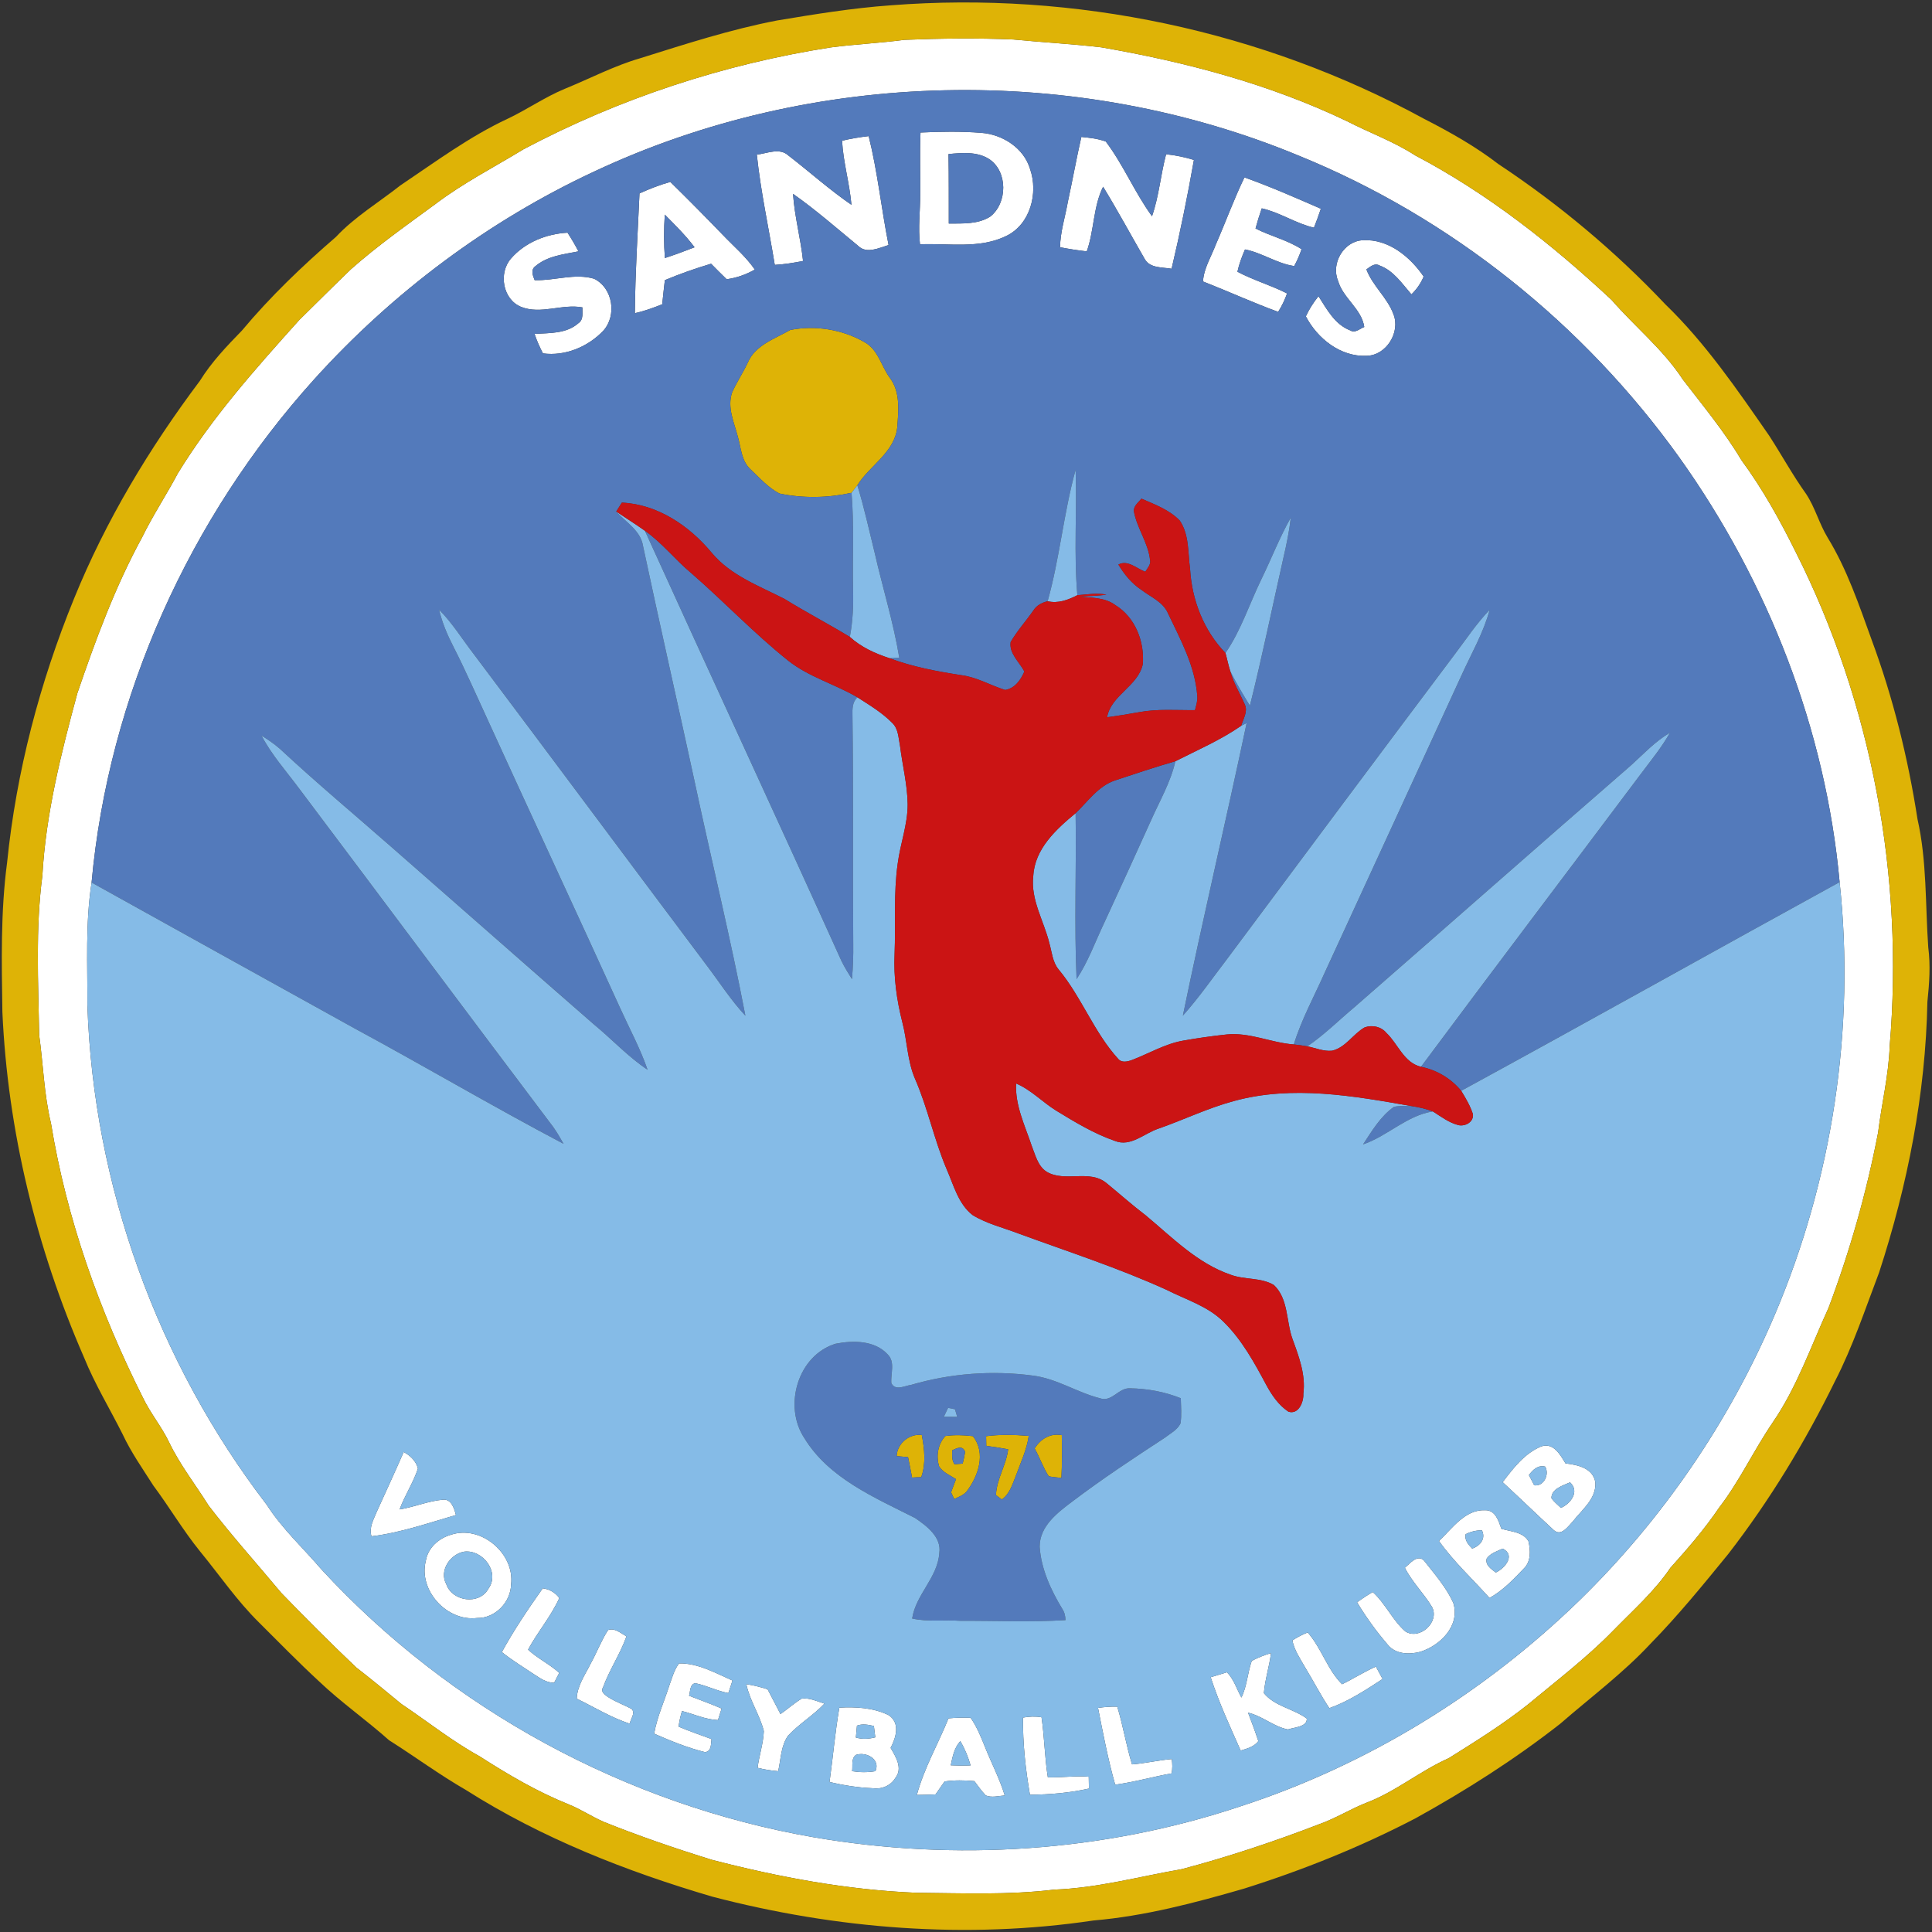 <?xml version="1.0" encoding="UTF-8"?>
<svg width="256px" height="256px" viewBox="0 0 256 256" version="1.1" xmlns="http://www.w3.org/2000/svg" xmlns:xlink="http://www.w3.org/1999/xlink">
    <rect x="0" y="0" width="256" height="256" fill="#333333" stroke="none"/>
    <!-- Generator: Sketch 51.3 (57544) - http://www.bohemiancoding.com/sketch -->
    <title>logo/sandnes</title>
    <desc>Created with Sketch.</desc>
    <defs></defs>
    <g id="logo/sandnes" stroke="none" stroke-width="1" fill="none" fill-rule="evenodd">
        <g id="sandnes" fill-rule="nonzero">
            <g id="#ffffffff" transform="translate(4.966, 4.966)" fill="#FFFFFF">
                <path d="M114.875,0.312 C119.679,0.122 124.496,0.063 129.305,0.266 C133.183,0.646 137.084,0.853 140.958,1.305 C152.128,3.237 163.221,6.167 173.48,11.075 C176.486,12.628 179.701,13.775 182.555,15.626 C192.131,20.661 200.7,27.415 208.579,34.779 C211.667,38.337 215.41,41.33 218.002,45.299 C220.688,48.798 223.519,52.207 225.781,56.004 C228.571,59.797 230.865,63.928 232.955,68.14 C243.105,88.255 247.322,111.245 245.426,133.662 C245.295,137.518 244.356,141.283 243.891,145.103 C242.369,153.013 240.161,160.788 237.326,168.328 C234.992,173.425 233.15,178.803 229.967,183.462 C227.434,187.16 225.551,191.273 222.806,194.831 C220.891,197.662 218.652,200.24 216.372,202.777 C214.263,205.897 211.423,208.394 208.814,211.071 C205.319,214.665 201.319,217.704 197.472,220.905 C194.167,223.528 190.569,225.763 186.997,228.003 C183.205,229.682 179.99,232.427 176.098,233.904 C173.972,234.739 172.03,235.971 169.877,236.735 C163.912,239.033 157.835,241.06 151.654,242.699 C146.033,243.679 140.47,245.205 134.741,245.417 C128.677,246.153 122.555,245.891 116.464,245.837 C107.303,245.462 98.237,243.769 89.374,241.471 C84.525,239.967 79.717,238.324 75.008,236.428 C73.409,235.723 71.951,234.743 70.326,234.098 C66.19,232.432 62.334,230.161 58.591,227.759 C54.943,225.75 51.683,223.14 48.234,220.828 C46.247,219.198 44.274,217.555 42.242,215.984 C38.851,212.764 35.537,209.455 32.291,206.087 C29.09,202.24 25.726,198.515 22.683,194.537 C20.927,191.738 18.868,189.119 17.437,186.131 C16.448,184.072 14.967,182.302 13.978,180.243 C8.226,168.784 3.86,156.548 1.788,143.87 C0.862,140.041 0.768,136.086 0.226,132.199 C0.108,125.169 -0.275,118.081 0.646,111.096 C1.102,102.861 3.138,94.824 5.283,86.896 C7.694,79.839 10.285,72.791 13.866,66.23 C15.292,63.318 17.085,60.614 18.602,57.751 C23.13,50.351 28.928,43.845 34.707,37.416 C36.982,35.185 39.231,32.928 41.524,30.72 C45.06,27.587 48.929,24.86 52.731,22.069 C56.392,19.293 60.492,17.193 64.411,14.809 C77.093,8.086 90.923,3.531 105.104,1.318 C108.351,0.894 111.629,0.745 114.875,0.312 Z M73.748,17.771 C59.706,24.318 47.073,33.781 36.689,45.267 C20.132,63.616 9.414,87.32 7.17,111.972 C6.339,117.345 6.637,122.803 6.614,128.217 C7.4,152.056 15.884,175.538 30.399,194.452 C32.427,197.621 35.212,200.159 37.641,203.003 C54.717,221.533 78.015,234.161 102.829,238.477 C121.638,241.715 141.274,240.437 159.397,234.382 C176.234,228.91 191.679,219.392 204.353,207.062 C215.352,196.325 224.196,183.394 230.201,169.249 C237.841,151.279 240.875,131.337 238.793,111.918 C236.947,91.699 229.316,72.127 217.537,55.629 C204.89,37.989 187.304,23.875 167.181,15.681 C137.563,3.382 102.779,4.122 73.748,17.771 Z" id="Shape"></path>
                <path d="M117.006,12.592 C119.692,12.47 122.392,12.425 125.079,12.637 C127.892,12.854 130.7,14.647 131.526,17.437 C132.637,20.62 131.553,24.778 128.361,26.304 C124.817,28.038 120.735,27.248 116.938,27.406 C116.672,25.198 116.974,22.981 116.965,20.769 C116.997,18.042 116.893,15.319 117.006,12.592 Z M120.717,15.446 C120.767,18.516 120.744,21.586 120.753,24.656 C122.6,24.638 124.618,24.769 126.244,23.735 C128.542,21.943 128.591,17.757 126.104,16.114 C124.505,15.089 122.514,15.283 120.717,15.446 Z" id="Shape"></path>
                <path d="M106.612,13.68 C107.773,13.405 108.951,13.206 110.139,13.071 C111.322,17.807 111.818,22.706 112.775,27.501 C111.534,27.88 109.854,28.711 108.762,27.627 C105.913,25.284 103.131,22.841 100.115,20.719 C100.314,23.717 101.127,26.629 101.443,29.614 C100.206,29.862 98.96,30.056 97.695,30.133 C96.901,25.266 95.835,20.426 95.316,15.523 C96.68,15.374 98.332,14.556 99.506,15.644 C102.305,17.798 104.937,20.177 107.854,22.173 C107.61,19.32 106.766,16.547 106.612,13.68 Z" id="Shape"></path>
                <path d="M138.317,13.179 C139.414,13.288 140.525,13.4 141.563,13.793 C143.897,16.891 145.392,20.552 147.681,23.69 C148.606,21.026 148.828,18.191 149.546,15.473 C150.796,15.604 152.029,15.857 153.234,16.227 C152.385,21.058 151.401,25.871 150.277,30.643 C149.062,30.431 147.396,30.594 146.715,29.352 C144.873,26.16 143.121,22.918 141.202,19.776 C139.892,22.399 140.023,25.564 139.039,28.341 C137.852,28.214 136.669,28.02 135.495,27.794 C135.531,25.744 136.177,23.785 136.529,21.78 C137.152,18.918 137.667,16.033 138.317,13.179 Z" id="Shape"></path>
                <path d="M159.93,18.543 C163.366,19.762 166.707,21.239 170.053,22.692 C169.777,23.537 169.466,24.372 169.141,25.203 C166.725,24.647 164.644,23.18 162.224,22.643 C161.917,23.523 161.637,24.413 161.397,25.311 C163.384,26.327 165.61,26.833 167.497,28.052 C167.24,28.828 166.91,29.573 166.522,30.287 C164.219,29.952 162.273,28.526 160.002,28.088 C159.587,29.045 159.221,30.02 159,31.041 C161.117,32.169 163.443,32.829 165.578,33.917 C165.271,34.77 164.883,35.592 164.395,36.359 C161.032,35.127 157.767,33.632 154.435,32.327 C154.553,30.566 155.528,29.045 156.137,27.429 C157.433,24.48 158.526,21.442 159.93,18.543 Z" id="Shape"></path>
                <path d="M79.771,20.661 C81.094,20.065 82.448,19.527 83.852,19.139 C86.2,21.442 88.512,23.78 90.796,26.146 C92.237,27.663 93.858,29.022 95.05,30.752 C93.898,31.411 92.639,31.858 91.32,32.034 C90.625,31.357 89.934,30.675 89.257,29.98 C87.18,30.598 85.13,31.316 83.13,32.156 C83.004,33.217 82.891,34.287 82.782,35.352 C81.599,35.817 80.403,36.264 79.157,36.531 C79.197,31.239 79.536,25.948 79.771,20.661 Z M83.121,23.473 C82.995,25.388 82.986,27.311 83.135,29.226 C84.462,28.788 85.771,28.309 87.067,27.799 C85.893,26.232 84.494,24.86 83.121,23.473 Z" id="Shape"></path>
                <path d="M62.731,29.307 C64.587,27.149 67.436,26.015 70.235,25.866 C70.754,26.67 71.242,27.492 71.68,28.341 C69.716,28.733 67.553,28.95 65.973,30.309 C65.327,30.765 65.634,31.573 65.878,32.156 C68.506,32.251 71.156,31.208 73.748,31.966 C76.249,33.185 76.809,36.838 74.962,38.87 C72.949,40.983 69.915,42.26 66.975,41.858 C66.546,41.023 66.158,40.17 65.865,39.276 C67.86,39.149 70.086,39.271 71.689,37.849 C72.384,37.389 72.177,36.468 72.204,35.763 C69.504,35.262 66.709,36.743 64.077,35.696 C61.643,34.702 61.065,31.226 62.731,29.307 Z" id="Shape"></path>
                <path d="M172.333,32.242 C171.366,29.939 173.082,26.982 175.624,26.864 C178.983,26.67 181.877,29.045 183.674,31.677 C183.304,32.571 182.753,33.366 182.053,34.039 C180.812,32.612 179.683,30.883 177.823,30.21 C177.159,29.835 176.599,30.39 176.089,30.729 C176.915,32.923 178.861,34.463 179.67,36.662 C180.631,39.05 178.73,42.143 176.103,42.179 C172.658,42.333 169.601,39.894 168.066,36.955 C168.509,35.998 169.077,35.104 169.741,34.282 C170.856,36.021 171.904,38.039 173.954,38.815 C174.595,39.226 175.222,38.576 175.805,38.364 C175.462,35.953 172.992,34.562 172.333,32.242 Z" id="Shape"></path>
                <path d="M199.292,186.681 C200.904,186.167 201.775,187.815 202.47,188.943 C204.078,189.133 206.096,189.548 206.43,191.449 C206.574,193.634 204.633,195.097 203.414,196.659 C202.782,197.31 201.888,198.682 200.904,197.77 C198.633,195.68 196.416,193.522 194.145,191.431 C195.544,189.58 197.079,187.571 199.292,186.681 Z M197.621,190.487 C197.856,190.934 198.091,191.39 198.326,191.846 C199.608,192.014 200.366,190.411 199.784,189.372 C198.827,189.124 198.145,189.783 197.621,190.487 Z M200.606,193.553 C200.949,194.045 201.427,194.416 201.861,194.835 C203.148,194.285 204.389,192.664 203.075,191.454 C202.132,191.874 200.588,192.307 200.606,193.553 Z" id="Shape"></path>
                <path d="M48.523,187.435 C49.389,187.896 50.175,188.641 50.41,189.625 C49.796,191.508 48.667,193.178 47.981,195.039 C49.922,194.727 51.76,193.923 53.724,193.752 C54.853,193.63 55.214,194.93 55.449,195.784 C51.76,196.849 48.08,198.145 44.256,198.601 C43.899,197.445 44.545,196.366 44.965,195.332 C46.161,192.704 47.367,190.081 48.523,187.435 Z" id="Shape"></path>
                <path d="M185.706,199.224 C187.453,197.581 189.151,195.039 191.81,195.147 C193.192,195.111 193.598,196.556 193.973,197.603 C195.215,197.996 196.845,197.987 197.567,199.269 C197.833,200.452 197.915,201.924 196.971,202.85 C195.585,204.299 194.172,205.798 192.397,206.769 C190.158,204.263 187.657,201.965 185.706,199.224 Z M189.237,198.326 C189.07,199.116 189.598,199.707 190.108,200.231 C191.156,199.865 191.946,198.926 191.395,197.806 C190.641,197.806 189.91,197.982 189.237,198.326 Z M192.041,201.522 C191.774,202.403 192.641,202.94 193.233,203.4 C194.425,202.863 195.91,201.093 194.149,200.24 C193.4,200.574 192.555,200.836 192.041,201.522 Z" id="Shape"></path>
                <path d="M54.78,198.398 C58.754,197.061 63.255,200.867 62.754,204.981 C62.704,207.337 60.645,209.478 58.248,209.428 C54.261,209.925 50.437,205.766 51.462,201.829 C51.737,200.122 53.178,198.863 54.78,198.398 Z M56.559,200.633 C54.695,200.94 53.182,203.157 54.171,204.949 C54.952,207.234 58.523,207.748 59.733,205.572 C61.336,203.4 59.038,200.348 56.559,200.633 Z" id="Shape"></path>
                <path d="M181.187,202.773 C181.855,202.213 182.848,200.931 183.733,201.829 C185.119,203.604 186.659,205.346 187.598,207.41 C188.546,210.43 185.909,213.049 183.245,213.902 C181.787,214.295 179.959,214.245 178.929,212.977 C177.421,211.22 176.049,209.333 174.857,207.346 C175.525,206.859 176.216,206.403 176.929,205.987 C178.618,207.509 179.53,209.69 181.227,211.189 C183.096,212.426 185.814,209.992 184.799,207.992 C183.715,206.173 182.148,204.678 181.187,202.773 Z" id="Shape"></path>
                <path d="M66.948,205.495 C67.838,205.604 68.614,206.06 69.143,206.782 C68.045,209.229 66.267,211.265 65.007,213.622 C66.271,214.796 67.856,215.541 69.138,216.697 C68.912,217.126 68.687,217.564 68.461,218.002 C67.427,218.024 66.583,217.388 65.756,216.86 C64.33,215.911 62.871,215.013 61.53,213.947 C63.133,211.013 65.02,208.227 66.948,205.495 Z" id="Shape"></path>
                <path d="M75.604,211.026 C76.502,210.692 77.301,211.464 78.046,211.857 C77.215,214.205 75.784,216.286 74.935,218.629 C74.533,219.248 75.31,219.69 75.734,219.984 C76.705,220.593 77.802,220.959 78.796,221.528 C79.188,222.138 78.601,222.819 78.462,223.429 C76.001,222.616 73.775,221.248 71.454,220.115 C71.513,218.413 72.551,216.99 73.278,215.514 C74.1,214.042 74.687,212.444 75.604,211.026 Z" id="Shape"></path>
                <path d="M166.278,212.399 C166.919,211.983 167.596,211.622 168.31,211.342 C170.143,213.419 170.897,216.241 172.861,218.205 C174.378,217.469 175.8,216.543 177.349,215.871 C177.647,216.413 177.94,216.959 178.234,217.51 C175.994,218.973 173.71,220.472 171.177,221.375 C169.994,219.6 169.023,217.695 167.913,215.875 C167.276,214.765 166.535,213.672 166.278,212.399 Z" id="Shape"></path>
                <path d="M160.901,215.099 C161.718,214.688 162.567,214.336 163.447,214.078 C163.23,215.862 162.648,217.586 162.504,219.383 C163.912,221.122 166.414,221.447 168.188,222.747 C168.287,223.853 166.517,223.912 165.691,224.196 C163.799,223.831 162.3,222.399 160.409,221.975 C160.883,223.226 161.357,224.476 161.772,225.745 C161.199,226.49 160.287,226.734 159.429,226.991 C158.011,223.795 156.535,220.602 155.456,217.275 C156.174,217.054 156.891,216.837 157.614,216.62 C158.53,217.555 158.905,218.842 159.528,219.97 C160.278,218.44 160.336,216.692 160.901,215.099 Z" id="Shape"></path>
                <path d="M85.022,215.442 C87.523,215.401 89.848,216.724 92.092,217.713 C91.907,218.264 91.727,218.819 91.546,219.374 C90.033,219.094 88.656,218.368 87.153,218.065 C86.417,218.219 86.512,219.162 86.34,219.731 C87.776,220.295 89.234,220.806 90.652,221.424 C90.485,221.93 90.327,222.436 90.169,222.946 C88.507,222.896 86.99,222.151 85.401,221.758 C85.193,222.431 85.04,223.122 84.95,223.822 C86.381,224.44 87.862,224.923 89.32,225.474 C89.203,226.138 89.356,227.05 88.476,227.208 C86.146,226.63 83.907,225.718 81.712,224.756 C82.101,222.53 83.058,220.472 83.735,218.331 C84.101,217.347 84.358,216.282 85.022,215.442 Z" id="Shape"></path>
                <path d="M93.93,218.2 C94.887,218.34 95.822,218.58 96.743,218.873 C97.321,219.961 97.885,221.058 98.454,222.156 C99.407,221.492 100.269,220.702 101.271,220.11 C102.314,219.979 103.303,220.472 104.278,220.77 C102.806,222.332 100.928,223.442 99.465,225.009 C98.49,226.368 98.513,228.143 98.147,229.723 C97.226,229.651 96.309,229.502 95.415,229.28 C95.628,227.646 96.178,226.066 96.246,224.418 C95.713,222.259 94.377,220.39 93.93,218.2 Z" id="Shape"></path>
                <path d="M106.251,221.307 C108.432,221.18 110.775,221.316 112.762,222.291 C114.36,223.316 113.764,225.266 113.046,226.644 C113.733,227.813 114.694,229.353 113.669,230.626 C113.033,231.678 111.818,232.156 110.617,231.98 C108.707,231.903 106.811,231.592 104.951,231.163 C105.407,227.881 105.687,224.571 106.251,221.307 Z M108.586,223.691 C108.54,224.21 108.491,224.738 108.441,225.266 C109.29,225.519 110.166,225.461 111.015,225.239 C110.951,224.734 110.888,224.233 110.829,223.736 C110.089,223.569 109.321,223.411 108.586,223.691 Z M108.464,227.56 C107.773,228.03 108.057,229.014 107.94,229.723 C108.965,229.89 110.008,229.899 111.033,229.723 C111.728,228.129 109.805,227.113 108.464,227.56 Z" id="Shape"></path>
                <path d="M140.529,221.343 C141.373,221.217 142.222,221.153 143.076,221.171 C143.848,223.691 144.254,226.305 145.035,228.824 C146.805,228.689 148.534,228.264 150.304,228.12 C150.376,228.752 150.421,229.393 150.263,230.021 C147.762,230.468 145.315,231.177 142.8,231.511 C141.852,228.174 141.202,224.747 140.529,221.343 Z" id="Shape"></path>
                <path d="M120.717,222.725 C121.688,222.63 122.668,222.612 123.648,222.652 C124.487,223.862 125.034,225.23 125.58,226.589 C126.429,228.711 127.499,230.748 128.167,232.942 C127.341,233.001 126.456,233.267 125.657,232.942 C125.092,232.35 124.627,231.682 124.14,231.041 C122.826,230.915 121.503,230.897 120.198,231.086 C119.801,231.66 119.394,232.229 118.993,232.802 C118.166,232.843 117.345,232.865 116.523,232.874 C117.476,229.33 119.34,226.115 120.717,222.725 Z M121.015,228.946 C121.887,228.991 122.767,228.996 123.643,228.96 C123.322,227.831 122.875,226.747 122.284,225.736 C121.476,226.616 121.246,227.813 121.015,228.946 Z" id="Shape"></path>
                <path d="M130.587,222.621 C131.395,222.476 132.226,222.436 133.043,222.58 C133.432,225.217 133.454,227.899 133.879,230.535 C135.689,230.59 137.491,230.31 139.297,230.459 C139.301,230.978 139.31,231.502 139.324,232.03 C136.759,232.599 134.127,232.829 131.504,232.843 C130.926,229.47 130.546,226.048 130.587,222.621 Z" id="Shape"></path>
            </g>
            <g id="#deb306ff" fill="#DEB306">
                <path d="M118.031,0.704 C142.389,-1.192 167.285,4.054 188.736,15.766 C192.149,17.514 195.504,19.401 198.547,21.744 C206.583,27.067 214.029,33.303 220.657,40.314 C226.002,45.48 230.206,51.651 234.427,57.733 C236.08,60.284 237.538,62.962 239.313,65.44 C240.514,67.246 241.051,69.391 242.175,71.242 C244.753,75.455 246.333,80.173 248.008,84.796 C250.848,92.467 252.826,100.45 254.077,108.531 C255.336,114.098 255.106,119.855 255.503,125.517 C255.815,127.923 255.643,130.348 255.39,132.745 C255.151,144.94 252.767,157.036 248.993,168.608 C247.146,173.461 245.516,178.414 243.132,183.042 C239.177,191.106 234.491,198.827 228.987,205.933 C225.677,209.988 222.368,214.056 218.697,217.803 C215.054,221.718 210.746,224.914 206.723,228.418 C200.714,233.118 194.262,237.231 187.589,240.92 C180.311,244.717 172.671,247.787 164.842,250.252 C158.314,252.14 151.686,253.896 144.895,254.474 C128.09,256.98 110.82,255.607 94.404,251.322 C83.008,247.972 71.824,243.584 61.765,237.2 C58.243,235.177 54.984,232.757 51.557,230.594 C48.532,227.894 45.191,225.573 42.256,222.77 C39.52,220.241 36.919,217.577 34.282,214.95 C31.384,212.083 29.081,208.701 26.503,205.559 C24.255,202.786 22.449,199.703 20.322,196.849 C18.904,194.619 17.369,192.447 16.249,190.045 C14.543,186.645 12.552,183.385 11.129,179.855 C4.827,165.407 1.02,149.848 0.316,134.091 C0.217,127.494 0.068,120.862 0.939,114.306 C2.158,102.283 5.26,90.471 9.82,79.297 C14.015,68.976 19.807,59.359 26.485,50.464 C28.025,47.981 30.038,45.877 32.061,43.795 C35.822,39.298 40.071,35.23 44.504,31.402 C47.015,28.72 50.184,26.828 53.047,24.571 C57.688,21.455 62.208,18.092 67.296,15.721 C69.865,14.502 72.217,12.85 74.854,11.762 C78.182,10.407 81.383,8.714 84.846,7.712 C90.819,5.842 96.792,3.901 102.946,2.718 C107.953,1.883 112.961,1.066 118.031,0.704 Z M119.841,5.278 C116.595,5.711 113.317,5.86 110.071,6.285 C95.889,8.497 82.06,13.053 69.377,19.776 C65.458,22.16 61.359,24.259 57.697,27.036 C53.895,29.826 50.026,32.553 46.491,35.686 C44.197,37.894 41.949,40.152 39.673,42.382 C33.894,48.812 28.097,55.318 23.568,62.718 C22.051,65.58 20.259,68.285 18.832,71.197 C15.252,77.757 12.66,84.805 10.249,91.862 C8.104,99.79 6.068,107.827 5.612,116.062 C4.691,123.047 5.075,130.136 5.192,137.165 C5.734,141.053 5.829,145.008 6.754,148.837 C8.827,161.515 13.193,173.75 18.945,185.209 C19.934,187.268 21.415,189.038 22.403,191.097 C23.835,194.086 25.893,196.705 27.65,199.504 C30.693,203.482 34.057,207.206 37.258,211.053 C40.504,214.421 43.818,217.731 47.209,220.95 C49.24,222.521 51.214,224.165 53.2,225.795 C56.65,228.106 59.909,230.716 63.558,232.725 C67.3,235.127 71.156,237.398 75.292,239.064 C76.917,239.71 78.376,240.69 79.974,241.394 C84.683,243.29 89.492,244.934 94.341,246.437 C103.204,248.735 112.27,250.429 121.431,250.803 C127.521,250.857 133.644,251.119 139.707,250.383 C145.437,250.171 150.999,248.645 156.621,247.665 C162.802,246.026 168.879,243.999 174.843,241.701 C176.997,240.938 178.938,239.705 181.065,238.87 C184.957,237.394 188.171,234.649 191.964,232.969 C195.535,230.73 199.134,228.495 202.439,225.871 C206.285,222.67 210.286,219.632 213.78,216.038 C216.39,213.36 219.23,210.864 221.338,207.744 C223.618,205.206 225.858,202.628 227.772,199.797 C230.517,196.24 232.4,192.126 234.933,188.429 C238.116,183.769 239.958,178.392 242.292,173.294 C245.128,165.754 247.336,157.98 248.857,150.069 C249.322,146.25 250.261,142.484 250.392,138.628 C252.289,116.211 248.072,93.221 237.922,73.107 C235.832,68.894 233.538,64.763 230.748,60.97 C228.486,57.173 225.655,53.765 222.968,50.265 C220.377,46.297 216.634,43.303 213.546,39.745 C205.667,32.382 197.097,25.627 187.521,20.593 C184.668,18.742 181.453,17.595 178.446,16.042 C168.188,11.134 157.095,8.204 145.925,6.271 C142.051,5.82 138.15,5.612 134.271,5.233 C129.463,5.03 124.645,5.088 119.841,5.278 Z" id="Shape"></path>
                <path d="M104.712,43.723 C107.99,43.069 111.579,43.642 114.487,45.299 C116.36,46.283 116.753,48.505 117.923,50.089 C119.336,51.968 119.047,54.446 118.893,56.645 C118.519,59.964 115.254,61.666 113.602,64.298 C113.34,64.632 113.087,64.962 112.834,65.3 C109.701,65.987 106.418,66.045 103.28,65.395 C101.795,64.628 100.653,63.327 99.447,62.189 C98.242,61.083 98.197,59.372 97.777,57.905 C97.28,55.986 96.318,53.977 97.014,51.981 C97.623,50.636 98.449,49.399 99.081,48.058 C100.057,45.728 102.68,44.888 104.712,43.723 Z" id="Shape"></path>
                <path d="M118.812,192.944 C118.871,191.273 120.492,189.932 122.144,190.144 C122.487,191.991 122.717,193.923 122.067,195.738 C121.661,195.743 121.255,195.756 120.853,195.784 C120.69,194.876 120.505,193.978 120.32,193.079 C119.819,193.034 119.313,192.989 118.812,192.944 Z" id="Shape"></path>
                <path d="M125.259,190.28 C126.469,190.113 127.693,190.149 128.908,190.298 C130.695,192.533 129.634,195.603 128.077,197.635 C127.657,198.136 127.002,198.344 126.438,198.633 C126.334,198.407 126.126,197.964 126.022,197.743 C126.23,197.156 126.456,196.574 126.677,195.996 C125.901,195.481 124.948,195.12 124.438,194.307 C124.013,192.912 124.275,191.372 125.259,190.28 Z M126.176,192.167 C126.167,192.795 126.086,193.472 126.478,194.018 C126.749,194 127.287,193.96 127.558,193.937 C127.693,193.422 127.801,192.903 127.883,192.379 C127.539,191.476 126.817,191.887 126.176,192.167 Z" id="Shape"></path>
                <path d="M130.664,190.302 C132.538,190.059 134.434,190.108 136.312,190.262 C136.055,192.117 135.233,193.815 134.605,195.558 C134.145,196.678 133.797,197.955 132.75,198.687 C132.556,198.542 132.167,198.249 131.969,198.104 C132.059,195.969 133.328,194.14 133.585,192.045 C132.623,191.86 131.657,191.711 130.691,191.585 C130.682,191.151 130.673,190.727 130.664,190.302 Z" id="Shape"></path>
                <path d="M137.093,191.932 C137.892,190.659 139.157,189.882 140.692,190.162 C140.723,192.05 140.737,193.941 140.646,195.829 C140.082,195.766 139.518,195.729 138.967,195.621 C138.213,194.47 137.779,193.129 137.093,191.932 Z" id="Shape"></path>
            </g>
            <g id="#537abbff" transform="translate(11.739, 11.739)" fill="#537ABB">
                <path d="M66.975,10.999 C96.007,-2.65 130.79,-3.391 160.409,8.908 C180.532,17.103 198.118,31.217 210.764,48.857 C222.544,65.354 230.174,84.927 232.021,105.145 C215.288,114.329 198.637,123.666 181.877,132.799 C180.514,131.156 178.64,130.036 176.55,129.616 C186.171,116.676 195.919,103.827 205.595,90.927 C206.954,89.103 208.417,87.343 209.536,85.351 C207.577,86.498 206.028,88.178 204.362,89.686 C192.122,100.314 179.972,111.042 167.754,121.697 C165.673,123.44 163.745,125.377 161.492,126.907 C160.892,126.799 160.296,126.718 159.7,126.655 C160.702,123.377 162.359,120.361 163.75,117.241 C169.822,104.052 175.895,90.864 181.954,77.667 C183.245,74.827 184.83,72.1 185.652,69.066 C183.914,70.863 182.541,72.958 181.038,74.94 C170.96,88.349 160.937,101.8 150.918,115.25 C148.968,117.796 147.139,120.442 144.999,122.839 C147.663,109.886 150.719,97.014 153.446,84.074 C153.27,84.164 152.914,84.34 152.733,84.426 C152.981,83.527 153.632,82.57 153.212,81.627 C152.562,80.141 151.69,78.741 151.266,77.161 C152.042,78.746 152.959,80.263 153.88,81.766 C155.51,75.274 156.842,68.709 158.318,62.18 C158.729,60.42 159.095,58.641 159.302,56.844 C157.808,59.485 156.715,62.325 155.383,65.047 C153.808,68.294 152.702,71.797 150.643,74.791 C147.758,71.811 146.186,67.761 145.952,63.648 C145.658,61.499 145.852,59.106 144.584,57.237 C143.206,55.81 141.283,55.105 139.509,54.333 C139.111,54.839 138.448,55.286 138.506,56.013 C138.913,58.257 140.398,60.171 140.651,62.456 C140.786,63.074 140.303,63.535 140.019,64.023 C138.877,63.607 137.707,62.397 136.452,63.065 C137.233,64.366 138.208,65.567 139.486,66.411 C140.723,67.364 142.358,67.996 143.021,69.517 C144.692,73.025 146.633,76.552 146.909,80.511 C146.963,81.143 146.751,81.753 146.602,82.358 C144.141,82.385 141.653,82.168 139.22,82.624 C137.802,82.873 136.384,83.116 134.953,83.297 C135.495,80.349 139.035,79.206 139.685,76.285 C139.942,73.296 138.682,70.05 136.055,68.443 C134.687,67.418 132.921,67.472 131.3,67.332 C132.488,67.219 133.684,67.237 134.867,67.052 C133.594,66.799 132.294,67.034 131.016,67.129 C130.537,61.603 130.971,56.054 130.786,50.518 C129.196,56.243 128.686,62.208 127.079,67.928 C126.334,68.104 125.625,68.465 125.205,69.129 C124.221,70.547 123.047,71.838 122.176,73.332 C121.95,74.845 123.345,75.996 123.995,77.238 C123.512,78.353 122.736,79.477 121.449,79.685 C119.507,79.08 117.719,77.996 115.674,77.73 C112.441,77.229 109.204,76.633 106.129,75.477 C106.454,75.464 107.096,75.432 107.421,75.418 C106.644,70.714 105.213,66.145 104.156,61.494 C103.416,58.51 102.77,55.498 101.863,52.559 C103.515,49.927 106.78,48.225 107.154,44.906 C107.308,42.707 107.597,40.229 106.184,38.35 C105.014,36.766 104.621,34.544 102.748,33.56 C99.84,31.903 96.251,31.33 92.973,31.984 C90.941,33.149 88.318,33.989 87.343,36.319 C86.71,37.66 85.884,38.897 85.275,40.242 C84.579,42.238 85.541,44.247 86.038,46.166 C86.458,47.633 86.503,49.344 87.708,50.451 C88.914,51.588 90.056,52.889 91.541,53.656 C94.679,54.306 97.962,54.248 101.095,53.561 C101.452,57.823 101.199,62.099 101.298,66.37 C101.357,68.474 101.267,70.583 100.869,72.655 C98.016,70.921 95.054,69.377 92.214,67.621 C88.819,65.878 85.058,64.515 82.548,61.485 C79.59,57.923 75.405,55.087 70.664,54.857 C70.416,55.25 70.163,55.643 69.915,56.036 C71.197,57.471 73.147,58.55 73.468,60.609 C75.68,70.998 78.037,81.356 80.286,91.74 C82.489,102.116 85.04,112.428 87.031,122.848 C85.126,120.817 83.627,118.455 81.952,116.243 C71.626,102.49 61.372,88.683 51.037,74.935 C49.516,72.967 48.211,70.822 46.446,69.052 C46.852,70.791 47.556,72.434 48.374,74.014 C49.972,77.134 51.358,80.349 52.834,83.527 C58.672,96.332 64.632,109.087 70.461,121.896 C71.685,124.591 73.102,127.205 74.068,130.009 C71.477,128.289 69.368,125.982 66.975,124.018 C58.054,116.234 49.168,108.405 40.256,100.608 C35.285,96.246 30.21,92.006 25.365,87.501 C24.611,86.832 23.771,86.268 22.918,85.735 C24.241,88.268 26.16,90.408 27.857,92.693 C39.104,107.637 50.274,122.636 61.544,137.563 C62.059,138.281 62.501,139.048 62.934,139.82 C53.62,134.908 44.54,129.558 35.28,124.551 C23.645,118.108 12.019,111.66 0.397,105.199 C2.641,80.547 13.36,56.844 29.916,38.495 C40.301,27.009 52.934,17.545 66.975,10.999 Z M110.234,5.82 C110.121,8.547 110.224,11.269 110.193,13.996 C110.202,16.209 109.899,18.426 110.166,20.634 C113.963,20.475 118.044,21.266 121.589,19.532 C124.781,18.006 125.864,13.847 124.754,10.664 C123.927,7.874 121.119,6.082 118.306,5.865 C115.62,5.653 112.92,5.698 110.234,5.82 Z M99.84,6.908 C99.994,9.775 100.838,12.547 101.082,15.401 C98.165,13.405 95.533,11.026 92.733,8.872 C91.56,7.784 89.907,8.601 88.543,8.75 C89.063,13.653 90.128,18.493 90.923,23.361 C92.187,23.284 93.433,23.09 94.67,22.841 C94.354,19.857 93.542,16.945 93.343,13.947 C96.359,16.069 99.14,18.511 101.989,20.855 C103.082,21.938 104.761,21.108 106.003,20.728 C105.046,15.933 104.549,11.035 103.366,6.298 C102.179,6.434 101,6.633 99.84,6.908 Z M131.544,6.407 C130.894,9.26 130.379,12.145 129.756,15.008 C129.404,17.012 128.759,18.972 128.722,21.022 C129.896,21.248 131.079,21.442 132.267,21.568 C133.251,18.791 133.12,15.626 134.429,13.003 C136.348,16.146 138.1,19.387 139.942,22.579 C140.624,23.821 142.29,23.659 143.504,23.871 C144.629,19.098 145.613,14.285 146.462,9.454 C145.256,9.084 144.024,8.831 142.773,8.7 C142.055,11.418 141.834,14.254 140.908,16.918 C138.619,13.78 137.125,10.118 134.791,7.021 C133.752,6.628 132.641,6.515 131.544,6.407 Z M153.158,11.771 C151.753,14.669 150.661,17.708 149.365,20.656 C148.755,22.272 147.78,23.794 147.663,25.555 C150.995,26.86 154.259,28.354 157.623,29.587 C158.11,28.819 158.499,27.997 158.806,27.144 C156.67,26.056 154.345,25.397 152.227,24.268 C152.449,23.248 152.814,22.272 153.23,21.315 C155.501,21.753 157.447,23.18 159.749,23.514 C160.138,22.801 160.467,22.056 160.725,21.279 C158.837,20.06 156.611,19.554 154.625,18.539 C154.864,17.64 155.144,16.751 155.451,15.87 C157.871,16.407 159.953,17.875 162.368,18.43 C162.693,17.599 163.005,16.764 163.28,15.92 C159.935,14.466 156.593,12.99 153.158,11.771 Z M72.998,13.888 C72.764,19.175 72.425,24.467 72.384,29.758 C73.63,29.492 74.827,29.045 76.01,28.58 C76.118,27.514 76.231,26.444 76.358,25.383 C78.358,24.543 80.407,23.826 82.484,23.207 C83.162,23.902 83.852,24.584 84.548,25.261 C85.866,25.085 87.126,24.638 88.277,23.979 C87.085,22.25 85.464,20.891 84.024,19.374 C81.739,17.008 79.428,14.669 77.08,12.367 C75.676,12.755 74.321,13.292 72.998,13.888 Z M55.959,22.534 C54.293,24.453 54.871,27.93 57.304,28.923 C59.937,29.971 62.731,28.49 65.431,28.991 C65.404,29.695 65.612,30.616 64.917,31.077 C63.314,32.499 61.088,32.377 59.092,32.503 C59.386,33.397 59.774,34.251 60.203,35.086 C63.142,35.488 66.176,34.21 68.19,32.097 C70.037,30.065 69.477,26.413 66.975,25.194 C64.384,24.435 61.733,25.478 59.106,25.383 C58.862,24.801 58.555,23.993 59.201,23.537 C60.781,22.178 62.943,21.961 64.908,21.568 C64.47,20.719 63.982,19.898 63.463,19.094 C60.663,19.243 57.814,20.376 55.959,22.534 Z M165.56,25.469 C166.219,27.79 168.689,29.18 169.032,31.591 C168.45,31.804 167.822,32.454 167.181,32.043 C165.131,31.266 164.084,29.248 162.969,27.51 C162.305,28.332 161.736,29.226 161.294,30.183 C162.829,33.122 165.885,35.56 169.33,35.407 C171.958,35.37 173.859,32.278 172.897,29.889 C172.089,27.69 170.143,26.151 169.317,23.957 C169.827,23.618 170.387,23.063 171.05,23.437 C172.911,24.11 174.039,25.839 175.281,27.266 C175.981,26.593 176.532,25.799 176.902,24.905 C175.105,22.272 172.211,19.898 168.852,20.092 C166.31,20.209 164.594,23.166 165.56,25.469 Z" id="Shape"></path>
                <path d="M113.945,8.673 C115.742,8.511 117.733,8.317 119.331,9.342 C121.819,10.985 121.769,15.17 119.471,16.963 C117.846,17.997 115.828,17.866 113.981,17.884 C113.972,14.814 113.994,11.743 113.945,8.673 Z" id="Shape"></path>
                <path d="M76.349,16.701 C77.721,18.087 79.121,19.46 80.295,21.026 C78.999,21.537 77.689,22.015 76.362,22.453 C76.213,20.539 76.222,18.615 76.349,16.701 Z" id="Shape"></path>
                <path d="M73.712,58.587 C75.996,60.189 77.717,62.424 79.852,64.199 C84.2,67.978 88.169,72.177 92.67,75.775 C95.42,77.969 98.878,78.895 101.876,80.66 C101.19,81.279 101.199,82.204 101.217,83.062 C101.353,93.149 101.24,103.24 101.321,113.326 C101.343,114.884 101.289,116.446 101.149,117.999 C100.653,117.214 100.165,116.424 99.759,115.593 C91.158,96.558 82.353,77.608 73.712,58.587 Z" id="Shape"></path>
                <path d="M135.969,91.681 C138.637,90.801 141.301,89.903 144.006,89.126 C143.383,91.916 141.915,94.39 140.773,96.977 C138.719,101.533 136.646,106.075 134.547,110.608 C133.368,113.091 132.438,115.701 130.912,118.004 C130.587,110.68 130.899,103.339 130.786,96.011 C132.407,94.463 133.766,92.44 135.969,91.681 Z" id="Shape"></path>
                <path d="M168.874,139.902 C170.048,138.114 171.186,136.186 172.96,134.926 C173.723,134.759 174.509,134.8 175.286,134.822 C176.252,134.967 177.209,135.179 178.125,135.531 C174.676,136.059 172.125,138.795 168.874,139.902 Z" id="Shape"></path>
                <path d="M98.996,166.31 C101.303,165.858 104.156,165.854 105.877,167.718 C106.915,168.734 106.265,170.256 106.369,171.52 C106.865,172.608 108.152,171.881 109.01,171.759 C114.216,170.233 119.747,169.822 125.124,170.536 C128.28,170.924 130.971,172.766 134.014,173.538 C135.567,174.112 136.488,172.125 137.992,172.22 C140.285,172.256 142.588,172.676 144.724,173.534 C144.746,174.64 144.854,175.76 144.687,176.861 C144.29,177.719 143.365,178.184 142.642,178.744 C138.475,181.476 134.307,184.216 130.334,187.232 C128.366,188.713 126.004,190.506 126.022,193.233 C126.226,196.19 127.517,198.958 129.029,201.463 C129.323,201.897 129.436,202.412 129.44,202.935 C124.826,203.22 120.194,203.008 115.575,203.03 C113.426,202.877 111.24,203.197 109.127,202.723 C109.601,199.554 112.5,197.314 112.726,194.054 C113.046,191.932 111.051,190.46 109.511,189.404 C104.147,186.686 98.084,184.148 94.824,178.789 C92.034,174.541 93.98,167.831 98.996,166.31 Z M113.886,174.811 C113.701,175.2 113.516,175.593 113.331,175.985 C113.918,175.994 114.505,175.999 115.096,176.008 C115.019,175.755 114.87,175.249 114.798,174.997 C114.568,174.947 114.116,174.857 113.886,174.811 Z M107.073,181.205 C107.574,181.25 108.08,181.295 108.581,181.34 C108.766,182.239 108.951,183.137 109.114,184.045 C109.516,184.017 109.922,184.004 110.328,183.999 C110.978,182.184 110.748,180.252 110.405,178.405 C108.753,178.193 107.132,179.534 107.073,181.205 Z M113.52,178.541 C112.536,179.633 112.274,181.173 112.699,182.568 C113.209,183.381 114.162,183.742 114.938,184.257 C114.717,184.835 114.491,185.417 114.283,186.004 C114.387,186.225 114.595,186.668 114.699,186.894 C115.263,186.605 115.918,186.397 116.338,185.896 C117.895,183.864 118.956,180.794 117.169,178.559 C115.954,178.41 114.73,178.374 113.52,178.541 Z M118.925,178.563 C118.934,178.988 118.943,179.412 118.952,179.846 C119.918,179.972 120.884,180.121 121.846,180.306 C121.589,182.401 120.32,184.23 120.23,186.365 C120.428,186.51 120.817,186.803 121.011,186.948 C122.058,186.216 122.406,184.939 122.866,183.819 C123.494,182.076 124.316,180.378 124.573,178.523 C122.695,178.369 120.799,178.32 118.925,178.563 Z M125.354,180.193 C126.04,181.39 126.474,182.731 127.228,183.882 C127.779,183.99 128.343,184.027 128.908,184.09 C128.998,182.202 128.984,180.311 128.953,178.423 C127.418,178.143 126.153,178.92 125.354,180.193 Z" id="Shape"></path>
                <path d="M114.437,180.428 C115.078,180.148 115.8,179.737 116.144,180.64 C116.062,181.164 115.954,181.683 115.819,182.198 C115.548,182.221 115.01,182.261 114.739,182.279 C114.347,181.733 114.428,181.056 114.437,180.428 Z" id="Shape"></path>
            </g>
            <g id="#85bbe7ff" transform="translate(11.287, 61.855)" fill="#85BBE7">
                <path d="M127.53,17.812 C129.138,12.091 129.648,6.127 131.237,0.402 C131.422,5.937 130.989,11.486 131.468,17.012 C130.239,17.636 128.93,18.141 127.53,17.812 Z" id="Shape"></path>
                <path d="M101.547,3.445 C101.8,3.106 102.052,2.777 102.314,2.443 C103.222,5.382 103.867,8.393 104.608,11.378 C105.664,16.028 107.096,20.597 107.872,25.302 C107.547,25.316 106.906,25.347 106.581,25.361 C104.676,24.747 102.815,23.898 101.321,22.539 C101.718,20.466 101.809,18.358 101.75,16.254 C101.651,11.983 101.903,7.707 101.547,3.445 Z" id="Shape"></path>
                <path d="M70.366,5.919 C71.621,6.786 72.922,7.585 74.163,8.47 C82.805,27.492 91.609,46.441 100.21,65.476 C100.617,66.307 101.104,67.097 101.601,67.883 C101.741,66.33 101.795,64.768 101.772,63.21 C101.691,53.123 101.804,43.032 101.669,32.946 C101.651,32.088 101.641,31.162 102.328,30.544 C103.931,31.578 105.606,32.571 106.947,33.944 C107.768,34.729 107.755,35.944 107.971,36.982 C108.292,39.556 108.942,42.093 108.983,44.694 C108.996,47.371 108.012,49.909 107.669,52.536 C107.096,56.523 107.407,60.56 107.249,64.569 C107.105,67.617 107.529,70.655 108.279,73.603 C108.929,76.078 108.933,78.705 109.954,81.08 C111.651,84.963 112.482,89.149 114.139,93.045 C115.074,95.158 115.67,97.637 117.566,99.136 C119.444,100.296 121.625,100.811 123.67,101.592 C130.235,104.003 136.917,106.152 143.288,109.055 C145.857,110.36 148.751,111.209 150.841,113.29 C153.27,115.67 154.914,118.69 156.503,121.661 C157.235,123.011 158.133,124.338 159.438,125.201 C160.779,125.621 161.47,123.918 161.411,122.835 C161.745,120.293 160.819,117.891 159.971,115.557 C159.122,113.209 159.451,110.252 157.51,108.418 C155.785,107.385 153.623,107.75 151.771,107.05 C147.36,105.538 144.033,102.107 140.529,99.19 C138.746,97.835 137.08,96.345 135.355,94.932 C133.084,93.027 129.829,94.86 127.395,93.406 C126.217,92.648 125.905,91.18 125.417,89.966 C124.519,87.279 123.205,84.62 123.35,81.712 C125.345,82.557 126.835,84.177 128.655,85.306 C131.138,86.823 133.666,88.358 136.429,89.316 C138.533,90.169 140.321,88.313 142.213,87.695 C145.568,86.525 148.783,84.954 152.227,84.033 C159.948,81.915 168.016,83.347 175.737,84.706 C174.96,84.683 174.175,84.643 173.412,84.81 C171.637,86.069 170.5,87.997 169.326,89.785 C172.577,88.679 175.127,85.943 178.577,85.415 C179.656,86.105 180.708,86.914 181.977,87.234 C182.88,87.428 184.027,86.801 183.878,85.758 C183.521,84.661 182.925,83.658 182.329,82.683 C199.089,73.549 215.74,64.212 232.472,55.029 C234.554,74.448 231.52,94.39 223.88,112.36 C217.875,126.506 209.031,139.436 198.032,150.173 C185.358,162.504 169.913,172.021 153.076,177.493 C134.953,183.548 115.317,184.826 96.508,181.588 C71.694,177.272 48.396,164.644 31.32,146.114 C28.891,143.27 26.106,140.732 24.078,137.563 C9.563,118.649 1.079,95.167 0.293,71.328 C0.316,65.914 0.018,60.456 0.849,55.083 C12.47,61.544 24.097,67.991 35.732,74.434 C44.992,79.441 54.072,84.792 63.386,89.704 C62.953,88.932 62.51,88.164 61.995,87.446 C50.726,72.52 39.556,57.521 28.309,42.576 C26.611,40.292 24.692,38.152 23.37,35.619 C24.223,36.152 25.063,36.716 25.817,37.384 C30.661,41.89 35.736,46.13 40.707,50.491 C49.62,58.289 58.505,66.118 67.427,73.901 C69.82,75.865 71.928,78.173 74.52,79.893 C73.554,77.089 72.136,74.475 70.912,71.779 C65.084,58.97 59.124,46.215 53.286,33.411 C51.81,30.232 50.423,27.018 48.825,23.898 C48.008,22.318 47.304,20.674 46.897,18.936 C48.663,20.706 49.967,22.85 51.489,24.819 C61.824,38.567 72.077,52.374 82.403,66.127 C84.078,68.339 85.577,70.7 87.482,72.732 C85.491,62.311 82.94,51.999 80.737,41.624 C78.489,31.239 76.132,20.882 73.919,10.493 C73.599,8.434 71.648,7.355 70.366,5.919 Z M99.447,116.193 C94.431,117.715 92.485,124.424 95.275,128.673 C98.535,134.032 104.599,136.569 109.963,139.287 C111.502,140.344 113.498,141.816 113.177,143.938 C112.952,147.198 110.053,149.437 109.579,152.607 C111.692,153.081 113.877,152.76 116.026,152.914 C120.645,152.891 125.277,153.103 129.892,152.819 C129.887,152.295 129.774,151.78 129.481,151.347 C127.968,148.841 126.677,146.074 126.474,143.116 C126.456,140.389 128.817,138.597 130.786,137.116 C134.759,134.1 138.926,131.359 143.094,128.628 C143.816,128.068 144.742,127.603 145.139,126.745 C145.306,125.643 145.198,124.523 145.175,123.417 C143.039,122.559 140.737,122.14 138.443,122.103 C136.94,122.009 136.019,123.995 134.465,123.422 C131.422,122.65 128.731,120.808 125.575,120.419 C120.198,119.706 114.667,120.117 109.461,121.643 C108.604,121.765 107.317,122.492 106.82,121.404 C106.716,120.139 107.366,118.618 106.328,117.602 C104.608,115.737 101.754,115.742 99.447,116.193 Z M192.971,129.792 C190.758,130.682 189.223,132.691 187.824,134.542 C190.095,136.633 192.312,138.791 194.583,140.881 C195.567,141.793 196.461,140.421 197.093,139.771 C198.312,138.208 200.253,136.746 200.109,134.56 C199.775,132.659 197.757,132.244 196.149,132.054 C195.454,130.926 194.583,129.278 192.971,129.792 Z M42.202,130.546 C41.046,133.192 39.84,135.815 38.644,138.443 C38.224,139.477 37.578,140.556 37.935,141.712 C41.759,141.256 45.439,139.96 49.128,138.895 C48.893,138.041 48.532,136.741 47.403,136.863 C45.439,137.034 43.601,137.838 41.66,138.15 C42.346,136.29 43.475,134.619 44.089,132.736 C43.854,131.752 43.069,131.007 42.202,130.546 Z M179.385,142.335 C181.336,145.076 183.837,147.374 186.076,149.88 C187.851,148.909 189.264,147.41 190.65,145.961 C191.594,145.035 191.512,143.563 191.246,142.38 C190.524,141.098 188.894,141.107 187.652,140.714 C187.277,139.667 186.871,138.222 185.489,138.258 C182.83,138.15 181.132,140.692 179.385,142.335 Z M48.459,141.509 C46.857,141.974 45.416,143.234 45.141,144.94 C44.116,148.877 47.94,153.036 51.927,152.539 C54.324,152.589 56.383,150.449 56.433,148.092 C56.934,143.979 52.433,140.172 48.459,141.509 Z M174.866,145.884 C175.827,147.789 177.394,149.284 178.478,151.103 C179.493,153.103 176.775,155.537 174.906,154.3 C173.209,152.801 172.297,150.62 170.608,149.099 C169.895,149.514 169.204,149.97 168.536,150.458 C169.728,152.444 171.1,154.331 172.608,156.088 C173.638,157.356 175.466,157.406 176.924,157.013 C179.588,156.16 182.225,153.541 181.277,150.521 C180.338,148.457 178.798,146.715 177.412,144.94 C176.527,144.042 175.534,145.324 174.866,145.884 Z M60.627,148.606 C58.699,151.338 56.812,154.124 55.209,157.058 C56.55,158.124 58.009,159.023 59.435,159.971 C60.262,160.499 61.106,161.136 62.14,161.113 C62.366,160.675 62.591,160.237 62.817,159.808 C61.535,158.652 59.95,157.907 58.686,156.733 C59.946,154.377 61.724,152.34 62.822,149.893 C62.293,149.171 61.517,148.715 60.627,148.606 Z M69.283,154.137 C68.366,155.555 67.779,157.153 66.957,158.625 C66.23,160.102 65.192,161.524 65.133,163.226 C67.454,164.359 69.68,165.727 72.141,166.54 C72.28,165.93 72.867,165.249 72.475,164.639 C71.481,164.07 70.384,163.705 69.413,163.095 C68.989,162.802 68.212,162.359 68.614,161.741 C69.463,159.397 70.894,157.316 71.725,154.968 C70.98,154.575 70.181,153.803 69.283,154.137 Z M159.957,155.51 C160.214,156.783 160.955,157.876 161.592,158.986 C162.702,160.806 163.673,162.711 164.856,164.486 C167.389,163.583 169.673,162.084 171.913,160.621 C171.619,160.07 171.326,159.524 171.028,158.982 C169.479,159.655 168.057,160.58 166.54,161.316 C164.576,159.352 163.822,156.53 161.989,154.453 C161.275,154.733 160.598,155.094 159.957,155.51 Z M154.58,158.21 C154.015,159.804 153.957,161.551 153.207,163.081 C152.584,161.953 152.209,160.666 151.293,159.731 C150.57,159.948 149.853,160.165 149.135,160.386 C150.214,163.714 151.69,166.906 153.108,170.102 C153.966,169.845 154.878,169.601 155.451,168.856 C155.036,167.587 154.562,166.337 154.088,165.086 C155.979,165.511 157.478,166.942 159.37,167.308 C160.196,167.023 161.966,166.964 161.867,165.858 C160.093,164.558 157.591,164.233 156.183,162.495 C156.327,160.698 156.909,158.973 157.126,157.189 C156.246,157.447 155.397,157.799 154.58,158.21 Z M78.701,158.553 C78.037,159.393 77.78,160.458 77.414,161.443 C76.737,163.583 75.78,165.641 75.391,167.867 C77.586,168.829 79.825,169.741 82.155,170.319 C83.035,170.161 82.882,169.249 82.999,168.585 C81.541,168.034 80.06,167.551 78.629,166.933 C78.719,166.233 78.872,165.542 79.08,164.869 C80.669,165.262 82.186,166.007 83.848,166.057 C84.006,165.547 84.164,165.041 84.331,164.535 C82.913,163.917 81.455,163.407 80.019,162.842 C80.191,162.273 80.096,161.33 80.832,161.176 C82.335,161.479 83.712,162.206 85.225,162.486 C85.406,161.93 85.586,161.375 85.771,160.824 C83.527,159.835 81.202,158.512 78.701,158.553 Z M87.609,161.312 C88.056,163.501 89.392,165.371 89.925,167.529 C89.857,169.177 89.307,170.757 89.094,172.391 C89.988,172.613 90.905,172.762 91.826,172.834 C92.192,171.254 92.169,169.479 93.144,168.12 C94.607,166.554 96.485,165.443 97.957,163.881 C96.982,163.583 95.993,163.091 94.95,163.221 C93.948,163.813 93.086,164.603 92.133,165.267 C91.564,164.17 91,163.072 90.422,161.984 C89.501,161.691 88.566,161.452 87.609,161.312 Z M99.93,164.418 C99.366,167.682 99.086,170.992 98.63,174.274 C100.49,174.703 102.386,175.015 104.296,175.091 C105.497,175.267 106.712,174.789 107.348,173.737 C108.373,172.464 107.412,170.924 106.725,169.755 C107.443,168.378 108.039,166.427 106.441,165.402 C104.454,164.427 102.111,164.291 99.93,164.418 Z M134.208,164.454 C134.881,167.858 135.531,171.285 136.479,174.622 C138.994,174.288 141.441,173.579 143.942,173.132 C144.1,172.504 144.055,171.863 143.983,171.231 C142.213,171.376 140.484,171.8 138.714,171.935 C137.933,169.416 137.527,166.802 136.755,164.282 C135.901,164.264 135.052,164.328 134.208,164.454 Z M114.396,165.836 C113.019,169.226 111.155,172.441 110.202,175.985 C111.024,175.976 111.845,175.954 112.672,175.913 C113.073,175.34 113.48,174.771 113.877,174.197 C115.182,174.008 116.505,174.026 117.819,174.152 C118.306,174.793 118.771,175.462 119.336,176.053 C120.135,176.378 121.02,176.112 121.846,176.053 C121.178,173.859 120.108,171.823 119.259,169.7 C118.713,168.341 118.166,166.973 117.327,165.763 C116.347,165.723 115.367,165.741 114.396,165.836 Z M124.266,165.732 C124.225,169.159 124.605,172.581 125.183,175.954 C127.806,175.94 130.438,175.71 133.003,175.141 C132.989,174.613 132.98,174.089 132.976,173.57 C131.17,173.421 129.368,173.701 127.558,173.647 C127.133,171.01 127.111,168.328 126.722,165.691 C125.905,165.547 125.074,165.587 124.266,165.732 Z" id="Shape"></path>
                <path d="M155.835,14.931 C157.167,12.209 158.259,9.369 159.754,6.727 C159.546,8.524 159.181,10.303 158.77,12.064 C157.293,18.593 155.961,25.158 154.331,31.65 C153.41,30.147 152.494,28.63 151.717,27.045 C151.469,26.264 151.315,25.46 151.094,24.674 C153.153,21.681 154.259,18.177 155.835,14.931 Z" id="Shape"></path>
                <path d="M181.489,24.823 C182.993,22.841 184.365,20.746 186.103,18.949 C185.282,21.983 183.697,24.711 182.406,27.55 C176.347,40.748 170.274,53.936 164.201,67.124 C162.811,70.244 161.154,73.26 160.151,76.538 C157.14,76.321 154.291,74.899 151.234,75.22 C149.329,75.418 147.433,75.694 145.55,76.023 C143.098,76.439 140.949,77.748 138.655,78.62 C138.109,78.818 137.346,78.985 136.908,78.484 C133.662,74.931 132.032,70.262 128.966,66.578 C128.176,65.603 128.095,64.307 127.765,63.151 C127.043,60.176 125.259,57.39 125.625,54.225 C125.819,50.622 128.641,48.04 131.237,45.895 C131.35,53.223 131.039,60.564 131.364,67.887 C132.89,65.585 133.82,62.975 134.998,60.492 C137.098,55.959 139.17,51.417 141.224,46.861 C142.367,44.274 143.834,41.8 144.457,39.01 C147.405,37.52 150.453,36.201 153.185,34.309 C153.365,34.224 153.722,34.048 153.898,33.957 C151.171,46.897 148.114,59.769 145.45,72.723 C147.591,70.326 149.419,67.68 151.37,65.133 C161.388,51.683 171.412,38.233 181.489,24.823 Z" id="Shape"></path>
                <path d="M204.814,39.569 C206.48,38.061 208.028,36.382 209.988,35.235 C208.868,37.226 207.405,38.987 206.046,40.811 C196.371,53.71 186.623,66.56 177.001,79.5 C174.726,78.958 173.967,76.475 172.418,75.012 C171.732,74.177 170.545,73.919 169.542,74.276 C167.994,75.152 167.032,76.94 165.226,77.369 C164.097,77.486 163.027,77.003 161.944,76.791 C164.197,75.26 166.125,73.323 168.206,71.581 C180.424,60.925 192.573,50.198 204.814,39.569 Z" id="Shape"></path>
                <path d="M114.338,124.695 C114.568,124.74 115.019,124.83 115.25,124.88 C115.322,125.133 115.471,125.639 115.548,125.891 C114.956,125.882 114.369,125.878 113.782,125.869 C113.967,125.476 114.153,125.083 114.338,124.695 Z" id="Shape"></path>
                <path d="M191.3,133.599 C191.824,132.894 192.506,132.235 193.463,132.483 C194.045,133.522 193.287,135.125 192.005,134.958 C191.77,134.502 191.535,134.046 191.3,133.599 Z" id="Shape"></path>
                <path d="M194.285,136.664 C194.267,135.418 195.811,134.985 196.754,134.565 C198.068,135.775 196.827,137.396 195.54,137.947 C195.106,137.527 194.628,137.156 194.285,136.664 Z" id="Shape"></path>
                <path d="M182.916,141.437 C183.589,141.093 184.32,140.917 185.074,140.917 C185.625,142.037 184.835,142.976 183.787,143.342 C183.277,142.818 182.749,142.227 182.916,141.437 Z" id="Shape"></path>
                <path d="M50.238,143.744 C52.717,143.459 55.015,146.511 53.412,148.683 C52.202,150.859 48.631,150.345 47.85,148.06 C46.861,146.268 48.374,144.051 50.238,143.744 Z" id="Shape"></path>
                <path d="M185.72,144.633 C186.234,143.947 187.079,143.685 187.828,143.351 C189.589,144.204 188.104,145.974 186.912,146.511 C186.32,146.051 185.453,145.514 185.72,144.633 Z" id="Shape"></path>
                <path d="M102.265,166.802 C103,166.522 103.768,166.68 104.509,166.847 C104.567,167.344 104.63,167.845 104.694,168.35 C103.845,168.572 102.969,168.63 102.12,168.378 C102.17,167.849 102.219,167.321 102.265,166.802 Z" id="Shape"></path>
                <path d="M114.694,172.057 C114.925,170.924 115.155,169.728 115.963,168.847 C116.554,169.858 117.001,170.942 117.322,172.071 C116.446,172.107 115.566,172.102 114.694,172.057 Z" id="Shape"></path>
                <path d="M102.143,170.671 C103.484,170.224 105.407,171.24 104.712,172.834 C103.687,173.01 102.644,173.001 101.619,172.834 C101.736,172.125 101.452,171.141 102.143,170.671 Z" id="Shape"></path>
            </g>
            <g id="#cb1414ff" transform="translate(81.27, 65.919)" fill="#CB1414">
                <path d="M1.133,0.677 C5.874,0.908 10.059,3.743 13.017,7.305 C15.527,10.335 19.288,11.698 22.683,13.441 C25.523,15.197 28.485,16.742 31.339,18.475 C32.833,19.834 34.693,20.683 36.599,21.297 C39.673,22.453 42.91,23.049 46.143,23.55 C48.189,23.817 49.976,24.9 51.918,25.505 C53.205,25.297 53.981,24.173 54.464,23.058 C53.814,21.816 52.419,20.665 52.645,19.153 C53.516,17.658 54.69,16.367 55.674,14.949 C56.094,14.285 56.803,13.924 57.548,13.748 C58.948,14.078 60.257,13.572 61.485,12.949 C62.763,12.854 64.063,12.619 65.336,12.872 C64.154,13.057 62.957,13.039 61.77,13.152 C63.39,13.292 65.156,13.238 66.524,14.263 C69.152,15.87 70.411,19.116 70.154,22.105 C69.504,25.027 65.964,26.169 65.422,29.117 C66.853,28.937 68.271,28.693 69.689,28.444 C72.122,27.988 74.61,28.205 77.071,28.178 C77.22,27.573 77.432,26.964 77.378,26.331 C77.103,22.372 75.161,18.846 73.491,15.337 C72.827,13.816 71.192,13.184 69.955,12.231 C68.678,11.387 67.702,10.186 66.921,8.886 C68.176,8.217 69.346,9.427 70.488,9.843 C70.772,9.355 71.256,8.895 71.12,8.276 C70.867,5.991 69.382,4.077 68.976,1.833 C68.917,1.106 69.581,0.659 69.978,0.154 C71.752,0.926 73.676,1.63 75.053,3.057 C76.321,4.926 76.127,7.319 76.421,9.468 C76.656,13.581 78.227,17.631 81.112,20.611 C81.333,21.397 81.487,22.2 81.735,22.981 C82.159,24.562 83.031,25.961 83.681,27.447 C84.101,28.39 83.451,29.347 83.202,30.246 C80.471,32.138 77.423,33.456 74.475,34.946 C71.77,35.723 69.106,36.621 66.438,37.502 C64.235,38.26 62.876,40.283 61.255,41.831 C58.659,43.976 55.837,46.559 55.643,50.162 C55.277,53.327 57.06,56.112 57.783,59.088 C58.112,60.244 58.194,61.539 58.984,62.515 C62.05,66.199 63.679,70.867 66.926,74.421 C67.364,74.922 68.127,74.755 68.673,74.556 C70.967,73.685 73.116,72.375 75.567,71.96 C77.45,71.63 79.346,71.355 81.252,71.156 C84.308,70.836 87.157,72.258 90.169,72.475 C90.765,72.538 91.361,72.619 91.961,72.727 C93.045,72.94 94.115,73.423 95.244,73.305 C97.05,72.876 98.011,71.089 99.56,70.213 C100.562,69.856 101.75,70.113 102.436,70.949 C103.985,72.411 104.743,74.895 107.019,75.436 C109.109,75.856 110.983,76.976 112.347,78.62 C112.943,79.595 113.538,80.597 113.895,81.694 C114.044,82.737 112.897,83.365 111.994,83.171 C110.726,82.85 109.674,82.042 108.595,81.351 C107.678,80.999 106.721,80.787 105.755,80.642 C98.034,79.283 89.966,77.852 82.245,79.97 C78.8,80.891 75.585,82.462 72.231,83.631 C70.339,84.25 68.551,86.105 66.447,85.252 C63.684,84.295 61.156,82.76 58.672,81.243 C56.853,80.114 55.363,78.493 53.367,77.649 C53.223,80.556 54.537,83.216 55.435,85.902 C55.923,87.117 56.234,88.584 57.413,89.343 C59.846,90.796 63.102,88.963 65.373,90.869 C67.097,92.282 68.763,93.772 70.547,95.126 C74.05,98.043 77.378,101.474 81.789,102.987 C83.64,103.687 85.803,103.321 87.528,104.355 C89.469,106.188 89.139,109.145 89.988,111.493 C90.837,113.827 91.763,116.229 91.429,118.771 C91.487,119.855 90.796,121.557 89.456,121.137 C88.151,120.275 87.252,118.947 86.521,117.597 C84.931,114.627 83.288,111.606 80.859,109.227 C78.769,107.145 75.874,106.296 73.305,104.992 C66.935,102.088 60.253,99.939 53.688,97.528 C51.642,96.747 49.462,96.233 47.583,95.072 C45.687,93.573 45.091,91.094 44.157,88.981 C42.5,85.085 41.669,80.9 39.971,77.017 C38.951,74.642 38.946,72.014 38.296,69.54 C37.547,66.592 37.122,63.553 37.267,60.505 C37.425,56.496 37.113,52.46 37.687,48.473 C38.03,45.845 39.014,43.308 39,40.63 C38.96,38.03 38.31,35.492 37.989,32.919 C37.772,31.88 37.786,30.666 36.964,29.88 C35.623,28.508 33.948,27.514 32.345,26.48 C29.347,24.715 25.889,23.789 23.139,21.595 C18.638,17.997 14.669,13.798 10.321,10.019 C8.186,8.244 6.465,6.009 4.181,4.407 C2.939,3.522 1.639,2.723 0.384,1.856 C0.632,1.463 0.885,1.07 1.133,0.677 Z" id="Shape"></path>
            </g>
        </g>
    </g>
</svg>